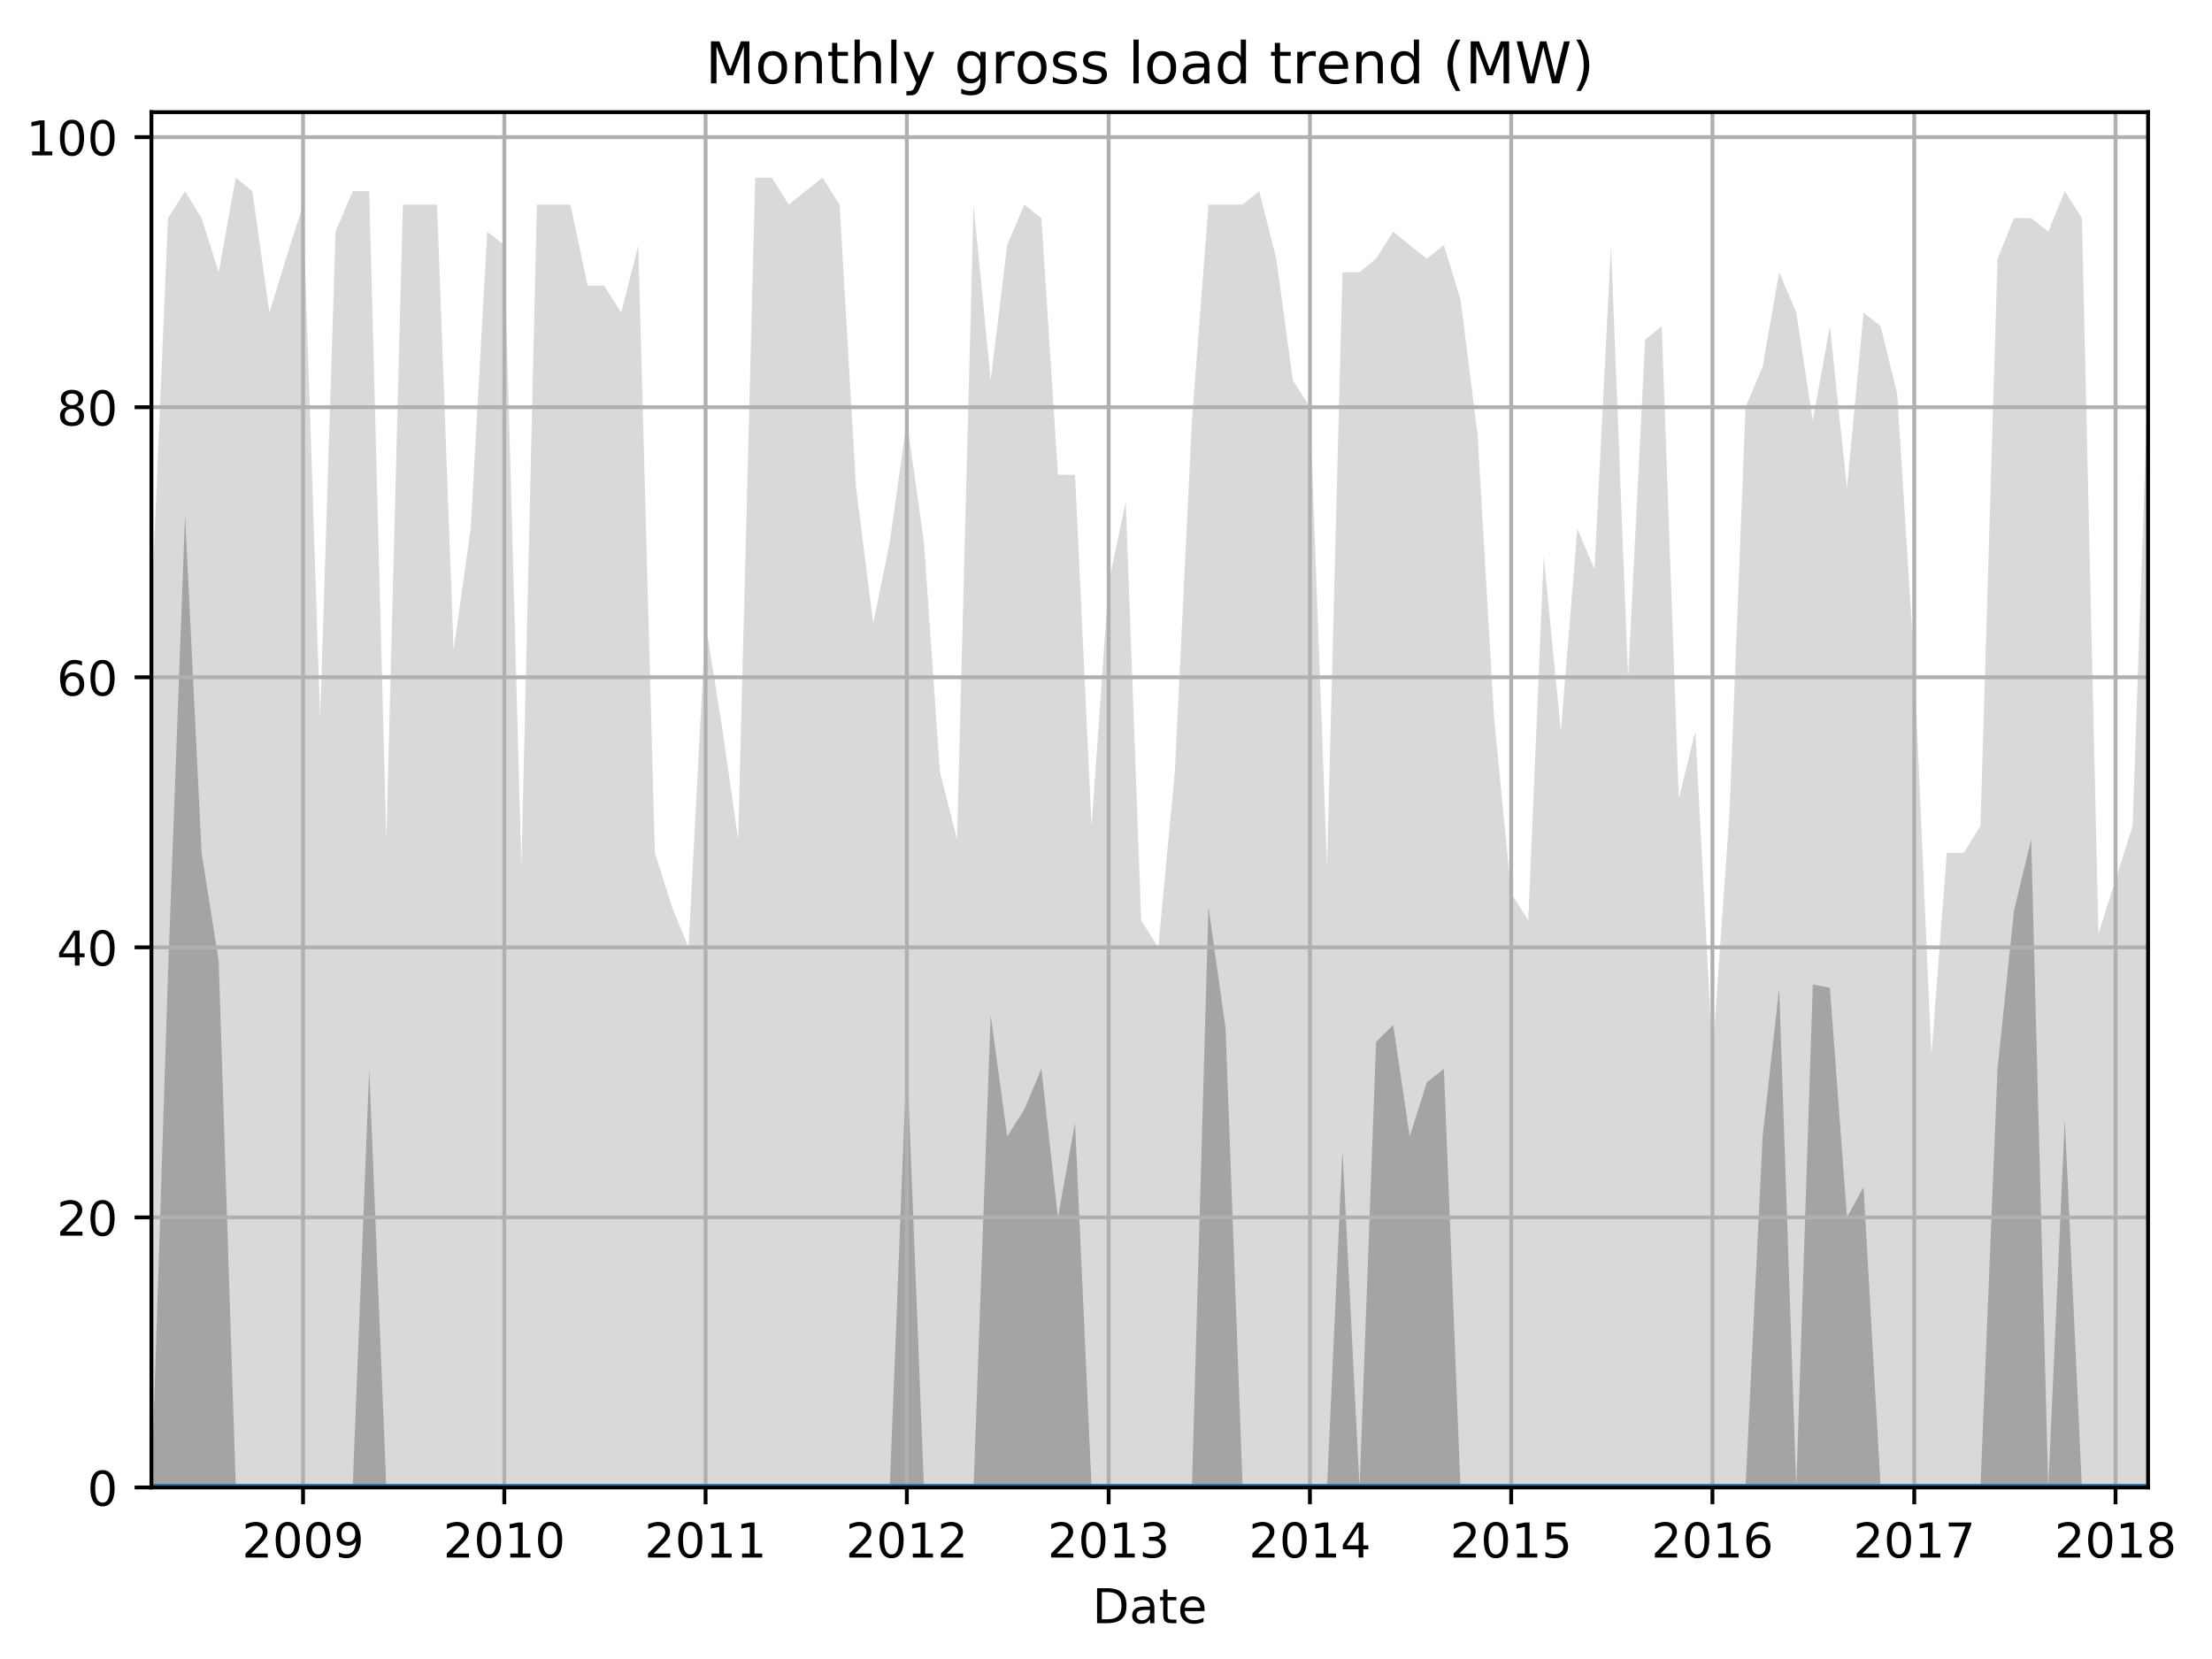 <?xml version="1.0" encoding="utf-8" standalone="no"?>
<!DOCTYPE svg PUBLIC "-//W3C//DTD SVG 1.1//EN"
  "http://www.w3.org/Graphics/SVG/1.1/DTD/svg11.dtd">
<!-- Created with matplotlib (http://matplotlib.org/) -->
<svg height="345.6pt" version="1.1" viewBox="0 0 460.8 345.6" width="460.8pt" xmlns="http://www.w3.org/2000/svg" xmlns:xlink="http://www.w3.org/1999/xlink">
 <defs>
  <style type="text/css">
*{stroke-linecap:butt;stroke-linejoin:round;}
  </style>
 </defs>
 <g id="figure_1">
  <g id="patch_1">
   <path d="M 0 345.6 
L 460.8 345.6 
L 460.8 0 
L 0 0 
z
" style="fill:none;"/>
  </g>
  <g id="axes_1">
   <g id="patch_2">
    <path d="M 31.543 309.863 
L 447.48 309.863 
L 447.48 23.365 
L 31.543 23.365 
z
" style="fill:none;"/>
   </g>
   <g id="PolyCollection_1">
    <path clip-path="url(#pe0ffb89801)" d="M 31.543 127.022 
L 31.543 309.863 
L 34.989 309.863 
L 38.55 309.863 
L 41.996 309.863 
L 45.557 309.863 
L 49.118 309.863 
L 52.564 309.863 
L 56.125 309.863 
L 59.571 309.863 
L 63.132 309.863 
L 66.693 309.863 
L 69.909 309.863 
L 73.47 309.863 
L 76.916 309.863 
L 80.477 309.863 
L 83.923 309.863 
L 87.484 309.863 
L 91.045 309.863 
L 94.491 309.863 
L 98.052 309.863 
L 101.498 309.863 
L 105.059 309.863 
L 108.619 309.863 
L 111.836 309.863 
L 115.397 309.863 
L 118.843 309.863 
L 122.404 309.863 
L 125.85 309.863 
L 129.411 309.863 
L 132.971 309.863 
L 136.417 309.863 
L 139.978 309.863 
L 143.424 309.863 
L 146.985 309.863 
L 150.546 309.863 
L 153.763 309.863 
L 157.323 309.863 
L 160.769 309.863 
L 164.33 309.863 
L 167.776 309.863 
L 171.337 309.863 
L 174.898 309.863 
L 178.344 309.863 
L 181.905 309.863 
L 185.351 309.863 
L 188.912 309.863 
L 192.473 309.863 
L 195.804 309.863 
L 199.365 309.863 
L 202.811 309.863 
L 206.372 309.863 
L 209.818 309.863 
L 213.379 309.863 
L 216.94 309.863 
L 220.386 309.863 
L 223.947 309.863 
L 227.393 309.863 
L 230.954 309.863 
L 234.515 309.863 
L 237.731 309.863 
L 241.292 309.863 
L 244.738 309.863 
L 248.299 309.863 
L 251.745 309.863 
L 255.306 309.863 
L 258.867 309.863 
L 262.313 309.863 
L 265.874 309.863 
L 269.32 309.863 
L 272.881 309.863 
L 276.442 309.863 
L 279.658 309.863 
L 283.219 309.863 
L 286.665 309.863 
L 290.226 309.863 
L 293.672 309.863 
L 297.233 309.863 
L 300.794 309.863 
L 304.24 309.863 
L 307.801 309.863 
L 311.247 309.863 
L 314.807 309.863 
L 318.368 309.863 
L 321.585 309.863 
L 325.146 309.863 
L 328.592 309.863 
L 332.153 309.863 
L 335.599 309.863 
L 339.159 309.863 
L 342.72 309.863 
L 346.166 309.863 
L 349.727 309.863 
L 353.173 309.863 
L 356.734 309.863 
L 360.295 309.863 
L 363.626 309.863 
L 367.187 309.863 
L 370.633 309.863 
L 374.194 309.863 
L 377.64 309.863 
L 381.201 309.863 
L 384.762 309.863 
L 388.208 309.863 
L 391.769 309.863 
L 395.215 309.863 
L 398.776 309.863 
L 402.337 309.863 
L 405.553 309.863 
L 409.114 309.863 
L 412.56 309.863 
L 416.121 309.863 
L 419.567 309.863 
L 423.128 309.863 
L 426.689 309.863 
L 430.135 309.863 
L 433.696 309.863 
L 437.142 309.863 
L 440.703 309.863 
L 444.264 309.863 
L 447.48 309.863 
L 447.48 79.202 
L 447.48 79.202 
L 444.264 172.029 
L 440.703 183.281 
L 437.142 194.533 
L 433.696 45.447 
L 430.135 39.821 
L 426.689 48.26 
L 423.128 45.447 
L 419.567 45.447 
L 416.121 53.886 
L 412.56 172.029 
L 409.114 177.655 
L 405.553 177.655 
L 402.337 219.849 
L 398.776 138.274 
L 395.215 82.015 
L 391.769 67.95 
L 388.208 65.137 
L 384.762 101.706 
L 381.201 67.95 
L 377.64 87.641 
L 374.194 65.137 
L 370.633 56.698 
L 367.187 76.389 
L 363.626 84.828 
L 360.295 169.216 
L 356.734 219.849 
L 353.173 152.339 
L 349.727 166.403 
L 346.166 67.95 
L 342.72 70.763 
L 339.159 141.087 
L 335.599 51.073 
L 332.153 118.583 
L 328.592 110.144 
L 325.146 152.339 
L 321.585 115.77 
L 318.368 191.72 
L 314.807 186.094 
L 311.247 149.526 
L 307.801 90.454 
L 304.24 62.324 
L 300.794 51.073 
L 297.233 53.886 
L 293.672 51.073 
L 290.226 48.26 
L 286.665 53.886 
L 283.219 56.698 
L 279.658 56.698 
L 276.442 180.468 
L 272.881 84.828 
L 269.32 79.202 
L 265.874 53.886 
L 262.313 39.821 
L 258.867 42.634 
L 255.306 42.634 
L 251.745 42.634 
L 248.299 87.641 
L 244.738 160.777 
L 241.292 197.346 
L 237.731 191.72 
L 234.515 104.519 
L 230.954 121.396 
L 227.393 172.029 
L 223.947 98.893 
L 220.386 98.893 
L 216.94 45.447 
L 213.379 42.634 
L 209.818 51.073 
L 206.372 79.202 
L 202.811 42.634 
L 199.365 174.842 
L 195.804 160.777 
L 192.473 112.957 
L 188.912 87.641 
L 185.351 112.957 
L 181.905 129.835 
L 178.344 101.706 
L 174.898 42.634 
L 171.337 37.008 
L 167.776 39.821 
L 164.33 42.634 
L 160.769 37.008 
L 157.323 37.008 
L 153.763 174.842 
L 150.546 152.339 
L 146.985 129.835 
L 143.424 197.346 
L 139.978 188.907 
L 136.417 177.655 
L 132.971 51.073 
L 129.411 65.137 
L 125.85 59.511 
L 122.404 59.511 
L 118.843 42.634 
L 115.397 42.634 
L 111.836 42.634 
L 108.619 180.468 
L 105.059 51.073 
L 101.498 48.26 
L 98.052 110.144 
L 94.491 135.461 
L 91.045 42.634 
L 87.484 42.634 
L 83.923 42.634 
L 80.477 174.842 
L 76.916 39.821 
L 73.47 39.821 
L 69.909 48.26 
L 66.693 149.526 
L 63.132 42.634 
L 59.571 53.886 
L 56.125 65.137 
L 52.564 39.821 
L 49.118 37.008 
L 45.557 56.698 
L 41.996 45.447 
L 38.55 39.821 
L 34.989 45.447 
L 31.543 127.022 
z
" style="fill:#808080;fill-opacity:0.3;"/>
   </g>
   <g id="PolyCollection_2">
    <path clip-path="url(#pe0ffb89801)" d="M 31.543 309.863 
L 31.543 309.863 
L 34.989 309.863 
L 38.55 309.863 
L 41.996 309.863 
L 45.557 309.863 
L 49.118 309.863 
L 52.564 309.863 
L 56.125 309.863 
L 59.571 309.863 
L 63.132 309.863 
L 66.693 309.863 
L 69.909 309.863 
L 73.47 309.863 
L 76.916 309.863 
L 80.477 309.863 
L 83.923 309.863 
L 87.484 309.863 
L 91.045 309.863 
L 94.491 309.863 
L 98.052 309.863 
L 101.498 309.863 
L 105.059 309.863 
L 108.619 309.863 
L 111.836 309.863 
L 115.397 309.863 
L 118.843 309.863 
L 122.404 309.863 
L 125.85 309.863 
L 129.411 309.863 
L 132.971 309.863 
L 136.417 309.863 
L 139.978 309.863 
L 143.424 309.863 
L 146.985 309.863 
L 150.546 309.863 
L 153.763 309.863 
L 157.323 309.863 
L 160.769 309.863 
L 164.33 309.863 
L 167.776 309.863 
L 171.337 309.863 
L 174.898 309.863 
L 178.344 309.863 
L 181.905 309.863 
L 185.351 309.863 
L 188.912 309.863 
L 192.473 309.863 
L 195.804 309.863 
L 199.365 309.863 
L 202.811 309.863 
L 206.372 309.863 
L 209.818 309.863 
L 213.379 309.863 
L 216.94 309.863 
L 220.386 309.863 
L 223.947 309.863 
L 227.393 309.863 
L 230.954 309.863 
L 234.515 309.863 
L 237.731 309.863 
L 241.292 309.863 
L 244.738 309.863 
L 248.299 309.863 
L 251.745 309.863 
L 255.306 309.863 
L 258.867 309.863 
L 262.313 309.863 
L 265.874 309.863 
L 269.32 309.863 
L 272.881 309.863 
L 276.442 309.863 
L 279.658 309.863 
L 283.219 309.863 
L 286.665 309.863 
L 290.226 309.863 
L 293.672 309.863 
L 297.233 309.863 
L 300.794 309.863 
L 304.24 309.863 
L 307.801 309.863 
L 311.247 309.863 
L 314.807 309.863 
L 318.368 309.863 
L 321.585 309.863 
L 325.146 309.863 
L 328.592 309.863 
L 332.153 309.863 
L 335.599 309.863 
L 339.159 309.863 
L 342.72 309.863 
L 346.166 309.863 
L 349.727 309.863 
L 353.173 309.863 
L 356.734 309.863 
L 360.295 309.863 
L 363.626 309.863 
L 367.187 309.863 
L 370.633 309.863 
L 374.194 309.863 
L 377.64 309.863 
L 381.201 309.863 
L 384.762 309.863 
L 388.208 309.863 
L 391.769 309.863 
L 395.215 309.863 
L 398.776 309.863 
L 402.337 309.863 
L 405.553 309.863 
L 409.114 309.863 
L 412.56 309.863 
L 416.121 309.863 
L 419.567 309.863 
L 423.128 309.863 
L 426.689 309.863 
L 430.135 309.863 
L 433.696 309.863 
L 437.142 309.863 
L 440.703 309.863 
L 444.264 309.863 
L 447.48 309.863 
L 447.48 309.863 
L 447.48 309.863 
L 444.264 309.863 
L 440.703 309.863 
L 437.142 309.863 
L 433.696 309.863 
L 430.135 233.211 
L 426.689 309.863 
L 423.128 174.842 
L 419.567 189.61 
L 416.121 222.662 
L 412.56 309.863 
L 409.114 309.863 
L 405.553 309.863 
L 402.337 309.863 
L 398.776 309.863 
L 395.215 309.863 
L 391.769 309.863 
L 388.208 247.275 
L 384.762 253.605 
L 381.201 205.785 
L 377.64 205.081 
L 374.194 309.863 
L 370.633 205.785 
L 367.187 236.727 
L 363.626 309.863 
L 360.295 309.863 
L 356.734 309.863 
L 353.173 309.863 
L 349.727 309.863 
L 346.166 309.863 
L 342.72 309.863 
L 339.159 309.863 
L 335.599 309.863 
L 332.153 309.863 
L 328.592 309.863 
L 325.146 309.863 
L 321.585 309.863 
L 318.368 309.863 
L 314.807 309.863 
L 311.247 309.863 
L 307.801 309.863 
L 304.24 309.863 
L 300.794 222.662 
L 297.233 225.475 
L 293.672 236.727 
L 290.226 213.52 
L 286.665 217.036 
L 283.219 309.863 
L 279.658 239.54 
L 276.442 309.863 
L 272.881 309.863 
L 269.32 309.863 
L 265.874 309.863 
L 262.313 309.863 
L 258.867 309.863 
L 255.306 214.223 
L 251.745 188.907 
L 248.299 309.863 
L 244.738 309.863 
L 241.292 309.863 
L 237.731 309.863 
L 234.515 309.863 
L 230.954 309.863 
L 227.393 309.863 
L 223.947 233.914 
L 220.386 253.605 
L 216.94 222.662 
L 213.379 231.101 
L 209.818 236.727 
L 206.372 211.41 
L 202.811 309.863 
L 199.365 309.863 
L 195.804 309.863 
L 192.473 309.863 
L 188.912 219.849 
L 185.351 309.863 
L 181.905 309.863 
L 178.344 309.863 
L 174.898 309.863 
L 171.337 309.863 
L 167.776 309.863 
L 164.33 309.863 
L 160.769 309.863 
L 157.323 309.863 
L 153.763 309.863 
L 150.546 309.863 
L 146.985 309.863 
L 143.424 309.863 
L 139.978 309.863 
L 136.417 309.863 
L 132.971 309.863 
L 129.411 309.863 
L 125.85 309.863 
L 122.404 309.863 
L 118.843 309.863 
L 115.397 309.863 
L 111.836 309.863 
L 108.619 309.863 
L 105.059 309.863 
L 101.498 309.863 
L 98.052 309.863 
L 94.491 309.863 
L 91.045 309.863 
L 87.484 309.863 
L 83.923 309.863 
L 80.477 309.863 
L 76.916 222.662 
L 73.47 309.863 
L 69.909 309.863 
L 66.693 309.863 
L 63.132 309.863 
L 59.571 309.863 
L 56.125 309.863 
L 52.564 309.863 
L 49.118 309.863 
L 45.557 200.159 
L 41.996 177.655 
L 38.55 107.331 
L 34.989 202.972 
L 31.543 309.863 
z
" style="fill:#808080;fill-opacity:0.6;"/>
   </g>
   <g id="matplotlib.axis_1">
    <g id="xtick_1">
     <g id="line2d_1">
      <path clip-path="url(#pe0ffb89801)" d="M 63.132 309.863 
L 63.132 23.365 
" style="fill:none;stroke:#b0b0b0;stroke-linecap:square;stroke-width:0.8;"/>
     </g>
     <g id="line2d_2">
      <defs>
       <path d="M 0 0 
L 0 3.5 
" id="ma201299ca7" style="stroke:#000000;stroke-width:0.8;"/>
      </defs>
      <g>
       <use style="stroke:#000000;stroke-width:0.8;" x="63.132" xlink:href="#ma201299ca7" y="309.863"/>
      </g>
     </g>
     <g id="text_1">
      <!-- 2009 -->
      <defs>
       <path d="M 19.188 8.297 
L 53.609 8.297 
L 53.609 0 
L 7.328 0 
L 7.328 8.297 
Q 12.938 14.109 22.625 23.891 
Q 32.328 33.688 34.812 36.531 
Q 39.547 41.844 41.422 45.531 
Q 43.312 49.219 43.312 52.781 
Q 43.312 58.594 39.234 62.25 
Q 35.156 65.922 28.609 65.922 
Q 23.969 65.922 18.812 64.312 
Q 13.672 62.703 7.812 59.422 
L 7.812 69.391 
Q 13.766 71.781 18.938 73 
Q 24.125 74.219 28.422 74.219 
Q 39.75 74.219 46.484 68.547 
Q 53.219 62.891 53.219 53.422 
Q 53.219 48.922 51.531 44.891 
Q 49.859 40.875 45.406 35.406 
Q 44.188 33.984 37.641 27.219 
Q 31.109 20.453 19.188 8.297 
z
" id="DejaVuSans-32"/>
       <path d="M 31.781 66.406 
Q 24.172 66.406 20.328 58.906 
Q 16.5 51.422 16.5 36.375 
Q 16.5 21.391 20.328 13.891 
Q 24.172 6.391 31.781 6.391 
Q 39.453 6.391 43.281 13.891 
Q 47.125 21.391 47.125 36.375 
Q 47.125 51.422 43.281 58.906 
Q 39.453 66.406 31.781 66.406 
z
M 31.781 74.219 
Q 44.047 74.219 50.516 64.516 
Q 56.984 54.828 56.984 36.375 
Q 56.984 17.969 50.516 8.266 
Q 44.047 -1.422 31.781 -1.422 
Q 19.531 -1.422 13.062 8.266 
Q 6.594 17.969 6.594 36.375 
Q 6.594 54.828 13.062 64.516 
Q 19.531 74.219 31.781 74.219 
z
" id="DejaVuSans-30"/>
       <path d="M 10.984 1.516 
L 10.984 10.5 
Q 14.703 8.734 18.5 7.812 
Q 22.312 6.891 25.984 6.891 
Q 35.75 6.891 40.891 13.453 
Q 46.047 20.016 46.781 33.406 
Q 43.953 29.203 39.594 26.953 
Q 35.25 24.703 29.984 24.703 
Q 19.047 24.703 12.672 31.312 
Q 6.297 37.938 6.297 49.422 
Q 6.297 60.641 12.938 67.422 
Q 19.578 74.219 30.609 74.219 
Q 43.266 74.219 49.922 64.516 
Q 56.594 54.828 56.594 36.375 
Q 56.594 19.141 48.406 8.859 
Q 40.234 -1.422 26.422 -1.422 
Q 22.703 -1.422 18.891 -0.688 
Q 15.094 0.047 10.984 1.516 
z
M 30.609 32.422 
Q 37.25 32.422 41.125 36.953 
Q 45.016 41.5 45.016 49.422 
Q 45.016 57.281 41.125 61.844 
Q 37.25 66.406 30.609 66.406 
Q 23.969 66.406 20.094 61.844 
Q 16.219 57.281 16.219 49.422 
Q 16.219 41.5 20.094 36.953 
Q 23.969 32.422 30.609 32.422 
z
" id="DejaVuSans-39"/>
      </defs>
      <g transform="translate(50.407 324.462)scale(0.1 -0.1)">
       <use xlink:href="#DejaVuSans-32"/>
       <use x="63.623" xlink:href="#DejaVuSans-30"/>
       <use x="127.246" xlink:href="#DejaVuSans-30"/>
       <use x="190.869" xlink:href="#DejaVuSans-39"/>
      </g>
     </g>
    </g>
    <g id="xtick_2">
     <g id="line2d_3">
      <path clip-path="url(#pe0ffb89801)" d="M 105.059 309.863 
L 105.059 23.365 
" style="fill:none;stroke:#b0b0b0;stroke-linecap:square;stroke-width:0.8;"/>
     </g>
     <g id="line2d_4">
      <g>
       <use style="stroke:#000000;stroke-width:0.8;" x="105.059" xlink:href="#ma201299ca7" y="309.863"/>
      </g>
     </g>
     <g id="text_2">
      <!-- 2010 -->
      <defs>
       <path d="M 12.406 8.297 
L 28.516 8.297 
L 28.516 63.922 
L 10.984 60.406 
L 10.984 69.391 
L 28.422 72.906 
L 38.281 72.906 
L 38.281 8.297 
L 54.391 8.297 
L 54.391 0 
L 12.406 0 
z
" id="DejaVuSans-31"/>
      </defs>
      <g transform="translate(92.334 324.462)scale(0.1 -0.1)">
       <use xlink:href="#DejaVuSans-32"/>
       <use x="63.623" xlink:href="#DejaVuSans-30"/>
       <use x="127.246" xlink:href="#DejaVuSans-31"/>
       <use x="190.869" xlink:href="#DejaVuSans-30"/>
      </g>
     </g>
    </g>
    <g id="xtick_3">
     <g id="line2d_5">
      <path clip-path="url(#pe0ffb89801)" d="M 146.985 309.863 
L 146.985 23.365 
" style="fill:none;stroke:#b0b0b0;stroke-linecap:square;stroke-width:0.8;"/>
     </g>
     <g id="line2d_6">
      <g>
       <use style="stroke:#000000;stroke-width:0.8;" x="146.985" xlink:href="#ma201299ca7" y="309.863"/>
      </g>
     </g>
     <g id="text_3">
      <!-- 2011 -->
      <g transform="translate(134.26 324.462)scale(0.1 -0.1)">
       <use xlink:href="#DejaVuSans-32"/>
       <use x="63.623" xlink:href="#DejaVuSans-30"/>
       <use x="127.246" xlink:href="#DejaVuSans-31"/>
       <use x="190.869" xlink:href="#DejaVuSans-31"/>
      </g>
     </g>
    </g>
    <g id="xtick_4">
     <g id="line2d_7">
      <path clip-path="url(#pe0ffb89801)" d="M 188.912 309.863 
L 188.912 23.365 
" style="fill:none;stroke:#b0b0b0;stroke-linecap:square;stroke-width:0.8;"/>
     </g>
     <g id="line2d_8">
      <g>
       <use style="stroke:#000000;stroke-width:0.8;" x="188.912" xlink:href="#ma201299ca7" y="309.863"/>
      </g>
     </g>
     <g id="text_4">
      <!-- 2012 -->
      <g transform="translate(176.187 324.462)scale(0.1 -0.1)">
       <use xlink:href="#DejaVuSans-32"/>
       <use x="63.623" xlink:href="#DejaVuSans-30"/>
       <use x="127.246" xlink:href="#DejaVuSans-31"/>
       <use x="190.869" xlink:href="#DejaVuSans-32"/>
      </g>
     </g>
    </g>
    <g id="xtick_5">
     <g id="line2d_9">
      <path clip-path="url(#pe0ffb89801)" d="M 230.954 309.863 
L 230.954 23.365 
" style="fill:none;stroke:#b0b0b0;stroke-linecap:square;stroke-width:0.8;"/>
     </g>
     <g id="line2d_10">
      <g>
       <use style="stroke:#000000;stroke-width:0.8;" x="230.954" xlink:href="#ma201299ca7" y="309.863"/>
      </g>
     </g>
     <g id="text_5">
      <!-- 2013 -->
      <defs>
       <path d="M 40.578 39.312 
Q 47.656 37.797 51.625 33 
Q 55.609 28.219 55.609 21.188 
Q 55.609 10.406 48.188 4.484 
Q 40.766 -1.422 27.094 -1.422 
Q 22.516 -1.422 17.656 -0.516 
Q 12.797 0.391 7.625 2.203 
L 7.625 11.719 
Q 11.719 9.328 16.594 8.109 
Q 21.484 6.891 26.812 6.891 
Q 36.078 6.891 40.938 10.547 
Q 45.797 14.203 45.797 21.188 
Q 45.797 27.641 41.281 31.266 
Q 36.766 34.906 28.719 34.906 
L 20.219 34.906 
L 20.219 43.016 
L 29.109 43.016 
Q 36.375 43.016 40.234 45.922 
Q 44.094 48.828 44.094 54.297 
Q 44.094 59.906 40.109 62.906 
Q 36.141 65.922 28.719 65.922 
Q 24.656 65.922 20.016 65.031 
Q 15.375 64.156 9.812 62.312 
L 9.812 71.094 
Q 15.438 72.656 20.344 73.438 
Q 25.25 74.219 29.594 74.219 
Q 40.828 74.219 47.359 69.109 
Q 53.906 64.016 53.906 55.328 
Q 53.906 49.266 50.438 45.094 
Q 46.969 40.922 40.578 39.312 
z
" id="DejaVuSans-33"/>
      </defs>
      <g transform="translate(218.229 324.462)scale(0.1 -0.1)">
       <use xlink:href="#DejaVuSans-32"/>
       <use x="63.623" xlink:href="#DejaVuSans-30"/>
       <use x="127.246" xlink:href="#DejaVuSans-31"/>
       <use x="190.869" xlink:href="#DejaVuSans-33"/>
      </g>
     </g>
    </g>
    <g id="xtick_6">
     <g id="line2d_11">
      <path clip-path="url(#pe0ffb89801)" d="M 272.881 309.863 
L 272.881 23.365 
" style="fill:none;stroke:#b0b0b0;stroke-linecap:square;stroke-width:0.8;"/>
     </g>
     <g id="line2d_12">
      <g>
       <use style="stroke:#000000;stroke-width:0.8;" x="272.881" xlink:href="#ma201299ca7" y="309.863"/>
      </g>
     </g>
     <g id="text_6">
      <!-- 2014 -->
      <defs>
       <path d="M 37.797 64.312 
L 12.891 25.391 
L 37.797 25.391 
z
M 35.203 72.906 
L 47.609 72.906 
L 47.609 25.391 
L 58.016 25.391 
L 58.016 17.188 
L 47.609 17.188 
L 47.609 0 
L 37.797 0 
L 37.797 17.188 
L 4.891 17.188 
L 4.891 26.703 
z
" id="DejaVuSans-34"/>
      </defs>
      <g transform="translate(260.156 324.462)scale(0.1 -0.1)">
       <use xlink:href="#DejaVuSans-32"/>
       <use x="63.623" xlink:href="#DejaVuSans-30"/>
       <use x="127.246" xlink:href="#DejaVuSans-31"/>
       <use x="190.869" xlink:href="#DejaVuSans-34"/>
      </g>
     </g>
    </g>
    <g id="xtick_7">
     <g id="line2d_13">
      <path clip-path="url(#pe0ffb89801)" d="M 314.807 309.863 
L 314.807 23.365 
" style="fill:none;stroke:#b0b0b0;stroke-linecap:square;stroke-width:0.8;"/>
     </g>
     <g id="line2d_14">
      <g>
       <use style="stroke:#000000;stroke-width:0.8;" x="314.807" xlink:href="#ma201299ca7" y="309.863"/>
      </g>
     </g>
     <g id="text_7">
      <!-- 2015 -->
      <defs>
       <path d="M 10.797 72.906 
L 49.516 72.906 
L 49.516 64.594 
L 19.828 64.594 
L 19.828 46.734 
Q 21.969 47.469 24.109 47.828 
Q 26.266 48.188 28.422 48.188 
Q 40.625 48.188 47.75 41.5 
Q 54.891 34.812 54.891 23.391 
Q 54.891 11.625 47.562 5.094 
Q 40.234 -1.422 26.906 -1.422 
Q 22.312 -1.422 17.547 -0.641 
Q 12.797 0.141 7.719 1.703 
L 7.719 11.625 
Q 12.109 9.234 16.797 8.062 
Q 21.484 6.891 26.703 6.891 
Q 35.156 6.891 40.078 11.328 
Q 45.016 15.766 45.016 23.391 
Q 45.016 31 40.078 35.438 
Q 35.156 39.891 26.703 39.891 
Q 22.75 39.891 18.812 39.016 
Q 14.891 38.141 10.797 36.281 
z
" id="DejaVuSans-35"/>
      </defs>
      <g transform="translate(302.082 324.462)scale(0.1 -0.1)">
       <use xlink:href="#DejaVuSans-32"/>
       <use x="63.623" xlink:href="#DejaVuSans-30"/>
       <use x="127.246" xlink:href="#DejaVuSans-31"/>
       <use x="190.869" xlink:href="#DejaVuSans-35"/>
      </g>
     </g>
    </g>
    <g id="xtick_8">
     <g id="line2d_15">
      <path clip-path="url(#pe0ffb89801)" d="M 356.734 309.863 
L 356.734 23.365 
" style="fill:none;stroke:#b0b0b0;stroke-linecap:square;stroke-width:0.8;"/>
     </g>
     <g id="line2d_16">
      <g>
       <use style="stroke:#000000;stroke-width:0.8;" x="356.734" xlink:href="#ma201299ca7" y="309.863"/>
      </g>
     </g>
     <g id="text_8">
      <!-- 2016 -->
      <defs>
       <path d="M 33.016 40.375 
Q 26.375 40.375 22.484 35.828 
Q 18.609 31.297 18.609 23.391 
Q 18.609 15.531 22.484 10.953 
Q 26.375 6.391 33.016 6.391 
Q 39.656 6.391 43.531 10.953 
Q 47.406 15.531 47.406 23.391 
Q 47.406 31.297 43.531 35.828 
Q 39.656 40.375 33.016 40.375 
z
M 52.594 71.297 
L 52.594 62.312 
Q 48.875 64.062 45.094 64.984 
Q 41.312 65.922 37.594 65.922 
Q 27.828 65.922 22.672 59.328 
Q 17.531 52.734 16.797 39.406 
Q 19.672 43.656 24.016 45.922 
Q 28.375 48.188 33.594 48.188 
Q 44.578 48.188 50.953 41.516 
Q 57.328 34.859 57.328 23.391 
Q 57.328 12.156 50.688 5.359 
Q 44.047 -1.422 33.016 -1.422 
Q 20.359 -1.422 13.672 8.266 
Q 6.984 17.969 6.984 36.375 
Q 6.984 53.656 15.188 63.938 
Q 23.391 74.219 37.203 74.219 
Q 40.922 74.219 44.703 73.484 
Q 48.484 72.75 52.594 71.297 
z
" id="DejaVuSans-36"/>
      </defs>
      <g transform="translate(344.009 324.462)scale(0.1 -0.1)">
       <use xlink:href="#DejaVuSans-32"/>
       <use x="63.623" xlink:href="#DejaVuSans-30"/>
       <use x="127.246" xlink:href="#DejaVuSans-31"/>
       <use x="190.869" xlink:href="#DejaVuSans-36"/>
      </g>
     </g>
    </g>
    <g id="xtick_9">
     <g id="line2d_17">
      <path clip-path="url(#pe0ffb89801)" d="M 398.776 309.863 
L 398.776 23.365 
" style="fill:none;stroke:#b0b0b0;stroke-linecap:square;stroke-width:0.8;"/>
     </g>
     <g id="line2d_18">
      <g>
       <use style="stroke:#000000;stroke-width:0.8;" x="398.776" xlink:href="#ma201299ca7" y="309.863"/>
      </g>
     </g>
     <g id="text_9">
      <!-- 2017 -->
      <defs>
       <path d="M 8.203 72.906 
L 55.078 72.906 
L 55.078 68.703 
L 28.609 0 
L 18.312 0 
L 43.219 64.594 
L 8.203 64.594 
z
" id="DejaVuSans-37"/>
      </defs>
      <g transform="translate(386.051 324.462)scale(0.1 -0.1)">
       <use xlink:href="#DejaVuSans-32"/>
       <use x="63.623" xlink:href="#DejaVuSans-30"/>
       <use x="127.246" xlink:href="#DejaVuSans-31"/>
       <use x="190.869" xlink:href="#DejaVuSans-37"/>
      </g>
     </g>
    </g>
    <g id="xtick_10">
     <g id="line2d_19">
      <path clip-path="url(#pe0ffb89801)" d="M 440.703 309.863 
L 440.703 23.365 
" style="fill:none;stroke:#b0b0b0;stroke-linecap:square;stroke-width:0.8;"/>
     </g>
     <g id="line2d_20">
      <g>
       <use style="stroke:#000000;stroke-width:0.8;" x="440.703" xlink:href="#ma201299ca7" y="309.863"/>
      </g>
     </g>
     <g id="text_10">
      <!-- 2018 -->
      <defs>
       <path d="M 31.781 34.625 
Q 24.75 34.625 20.719 30.859 
Q 16.703 27.094 16.703 20.516 
Q 16.703 13.922 20.719 10.156 
Q 24.75 6.391 31.781 6.391 
Q 38.812 6.391 42.859 10.172 
Q 46.922 13.969 46.922 20.516 
Q 46.922 27.094 42.891 30.859 
Q 38.875 34.625 31.781 34.625 
z
M 21.922 38.812 
Q 15.578 40.375 12.031 44.719 
Q 8.5 49.078 8.5 55.328 
Q 8.5 64.062 14.719 69.141 
Q 20.953 74.219 31.781 74.219 
Q 42.672 74.219 48.875 69.141 
Q 55.078 64.062 55.078 55.328 
Q 55.078 49.078 51.531 44.719 
Q 48 40.375 41.703 38.812 
Q 48.828 37.156 52.797 32.312 
Q 56.781 27.484 56.781 20.516 
Q 56.781 9.906 50.312 4.234 
Q 43.844 -1.422 31.781 -1.422 
Q 19.734 -1.422 13.25 4.234 
Q 6.781 9.906 6.781 20.516 
Q 6.781 27.484 10.781 32.312 
Q 14.797 37.156 21.922 38.812 
z
M 18.312 54.391 
Q 18.312 48.734 21.844 45.562 
Q 25.391 42.391 31.781 42.391 
Q 38.141 42.391 41.719 45.562 
Q 45.312 48.734 45.312 54.391 
Q 45.312 60.062 41.719 63.234 
Q 38.141 66.406 31.781 66.406 
Q 25.391 66.406 21.844 63.234 
Q 18.312 60.062 18.312 54.391 
z
" id="DejaVuSans-38"/>
      </defs>
      <g transform="translate(427.978 324.462)scale(0.1 -0.1)">
       <use xlink:href="#DejaVuSans-32"/>
       <use x="63.623" xlink:href="#DejaVuSans-30"/>
       <use x="127.246" xlink:href="#DejaVuSans-31"/>
       <use x="190.869" xlink:href="#DejaVuSans-38"/>
      </g>
     </g>
    </g>
    <g id="text_11">
     <!-- Date -->
     <defs>
      <path d="M 19.672 64.797 
L 19.672 8.109 
L 31.594 8.109 
Q 46.688 8.109 53.688 14.938 
Q 60.688 21.781 60.688 36.531 
Q 60.688 51.172 53.688 57.984 
Q 46.688 64.797 31.594 64.797 
z
M 9.812 72.906 
L 30.078 72.906 
Q 51.266 72.906 61.172 64.094 
Q 71.094 55.281 71.094 36.531 
Q 71.094 17.672 61.125 8.828 
Q 51.172 0 30.078 0 
L 9.812 0 
z
" id="DejaVuSans-44"/>
      <path d="M 34.281 27.484 
Q 23.391 27.484 19.188 25 
Q 14.984 22.516 14.984 16.5 
Q 14.984 11.719 18.141 8.906 
Q 21.297 6.109 26.703 6.109 
Q 34.188 6.109 38.703 11.406 
Q 43.219 16.703 43.219 25.484 
L 43.219 27.484 
z
M 52.203 31.203 
L 52.203 0 
L 43.219 0 
L 43.219 8.297 
Q 40.141 3.328 35.547 0.953 
Q 30.953 -1.422 24.312 -1.422 
Q 15.922 -1.422 10.953 3.297 
Q 6 8.016 6 15.922 
Q 6 25.141 12.172 29.828 
Q 18.359 34.516 30.609 34.516 
L 43.219 34.516 
L 43.219 35.406 
Q 43.219 41.609 39.141 45 
Q 35.062 48.391 27.688 48.391 
Q 23 48.391 18.547 47.266 
Q 14.109 46.141 10.016 43.891 
L 10.016 52.203 
Q 14.938 54.109 19.578 55.047 
Q 24.219 56 28.609 56 
Q 40.484 56 46.344 49.844 
Q 52.203 43.703 52.203 31.203 
z
" id="DejaVuSans-61"/>
      <path d="M 18.312 70.219 
L 18.312 54.688 
L 36.812 54.688 
L 36.812 47.703 
L 18.312 47.703 
L 18.312 18.016 
Q 18.312 11.328 20.141 9.422 
Q 21.969 7.516 27.594 7.516 
L 36.812 7.516 
L 36.812 0 
L 27.594 0 
Q 17.188 0 13.234 3.875 
Q 9.281 7.766 9.281 18.016 
L 9.281 47.703 
L 2.688 47.703 
L 2.688 54.688 
L 9.281 54.688 
L 9.281 70.219 
z
" id="DejaVuSans-74"/>
      <path d="M 56.203 29.594 
L 56.203 25.203 
L 14.891 25.203 
Q 15.484 15.922 20.484 11.062 
Q 25.484 6.203 34.422 6.203 
Q 39.594 6.203 44.453 7.469 
Q 49.312 8.734 54.109 11.281 
L 54.109 2.781 
Q 49.266 0.734 44.188 -0.344 
Q 39.109 -1.422 33.891 -1.422 
Q 20.797 -1.422 13.156 6.188 
Q 5.516 13.812 5.516 26.812 
Q 5.516 40.234 12.766 48.109 
Q 20.016 56 32.328 56 
Q 43.359 56 49.781 48.891 
Q 56.203 41.797 56.203 29.594 
z
M 47.219 32.234 
Q 47.125 39.594 43.094 43.984 
Q 39.062 48.391 32.422 48.391 
Q 24.906 48.391 20.391 44.141 
Q 15.875 39.891 15.188 32.172 
z
" id="DejaVuSans-65"/>
     </defs>
     <g transform="translate(227.561 338.14)scale(0.1 -0.1)">
      <use xlink:href="#DejaVuSans-44"/>
      <use x="77.002" xlink:href="#DejaVuSans-61"/>
      <use x="138.281" xlink:href="#DejaVuSans-74"/>
      <use x="177.49" xlink:href="#DejaVuSans-65"/>
     </g>
    </g>
   </g>
   <g id="matplotlib.axis_2">
    <g id="ytick_1">
     <g id="line2d_21">
      <path clip-path="url(#pe0ffb89801)" d="M 31.543 309.863 
L 447.48 309.863 
" style="fill:none;stroke:#b0b0b0;stroke-linecap:square;stroke-width:0.8;"/>
     </g>
     <g id="line2d_22">
      <defs>
       <path d="M 0 0 
L -3.5 0 
" id="m9373aea1be" style="stroke:#000000;stroke-width:0.8;"/>
      </defs>
      <g>
       <use style="stroke:#000000;stroke-width:0.8;" x="31.543" xlink:href="#m9373aea1be" y="309.863"/>
      </g>
     </g>
     <g id="text_12">
      <!-- 0 -->
      <g transform="translate(18.18 313.663)scale(0.1 -0.1)">
       <use xlink:href="#DejaVuSans-30"/>
      </g>
     </g>
    </g>
    <g id="ytick_2">
     <g id="line2d_23">
      <path clip-path="url(#pe0ffb89801)" d="M 31.543 253.605 
L 447.48 253.605 
" style="fill:none;stroke:#b0b0b0;stroke-linecap:square;stroke-width:0.8;"/>
     </g>
     <g id="line2d_24">
      <g>
       <use style="stroke:#000000;stroke-width:0.8;" x="31.543" xlink:href="#m9373aea1be" y="253.605"/>
      </g>
     </g>
     <g id="text_13">
      <!-- 20 -->
      <g transform="translate(11.818 257.404)scale(0.1 -0.1)">
       <use xlink:href="#DejaVuSans-32"/>
       <use x="63.623" xlink:href="#DejaVuSans-30"/>
      </g>
     </g>
    </g>
    <g id="ytick_3">
     <g id="line2d_25">
      <path clip-path="url(#pe0ffb89801)" d="M 31.543 197.346 
L 447.48 197.346 
" style="fill:none;stroke:#b0b0b0;stroke-linecap:square;stroke-width:0.8;"/>
     </g>
     <g id="line2d_26">
      <g>
       <use style="stroke:#000000;stroke-width:0.8;" x="31.543" xlink:href="#m9373aea1be" y="197.346"/>
      </g>
     </g>
     <g id="text_14">
      <!-- 40 -->
      <g transform="translate(11.818 201.145)scale(0.1 -0.1)">
       <use xlink:href="#DejaVuSans-34"/>
       <use x="63.623" xlink:href="#DejaVuSans-30"/>
      </g>
     </g>
    </g>
    <g id="ytick_4">
     <g id="line2d_27">
      <path clip-path="url(#pe0ffb89801)" d="M 31.543 141.087 
L 447.48 141.087 
" style="fill:none;stroke:#b0b0b0;stroke-linecap:square;stroke-width:0.8;"/>
     </g>
     <g id="line2d_28">
      <g>
       <use style="stroke:#000000;stroke-width:0.8;" x="31.543" xlink:href="#m9373aea1be" y="141.087"/>
      </g>
     </g>
     <g id="text_15">
      <!-- 60 -->
      <g transform="translate(11.818 144.886)scale(0.1 -0.1)">
       <use xlink:href="#DejaVuSans-36"/>
       <use x="63.623" xlink:href="#DejaVuSans-30"/>
      </g>
     </g>
    </g>
    <g id="ytick_5">
     <g id="line2d_29">
      <path clip-path="url(#pe0ffb89801)" d="M 31.543 84.828 
L 447.48 84.828 
" style="fill:none;stroke:#b0b0b0;stroke-linecap:square;stroke-width:0.8;"/>
     </g>
     <g id="line2d_30">
      <g>
       <use style="stroke:#000000;stroke-width:0.8;" x="31.543" xlink:href="#m9373aea1be" y="84.828"/>
      </g>
     </g>
     <g id="text_16">
      <!-- 80 -->
      <g transform="translate(11.818 88.627)scale(0.1 -0.1)">
       <use xlink:href="#DejaVuSans-38"/>
       <use x="63.623" xlink:href="#DejaVuSans-30"/>
      </g>
     </g>
    </g>
    <g id="ytick_6">
     <g id="line2d_31">
      <path clip-path="url(#pe0ffb89801)" d="M 31.543 28.569 
L 447.48 28.569 
" style="fill:none;stroke:#b0b0b0;stroke-linecap:square;stroke-width:0.8;"/>
     </g>
     <g id="line2d_32">
      <g>
       <use style="stroke:#000000;stroke-width:0.8;" x="31.543" xlink:href="#m9373aea1be" y="28.569"/>
      </g>
     </g>
     <g id="text_17">
      <!-- 100 -->
      <g transform="translate(5.455 32.368)scale(0.1 -0.1)">
       <use xlink:href="#DejaVuSans-31"/>
       <use x="63.623" xlink:href="#DejaVuSans-30"/>
       <use x="127.246" xlink:href="#DejaVuSans-30"/>
      </g>
     </g>
    </g>
   </g>
   <g id="line2d_33">
    <path clip-path="url(#pe0ffb89801)" d="M 31.543 309.863 
L 34.989 309.863 
L 38.55 309.863 
L 41.996 309.863 
L 45.557 309.863 
L 49.118 309.863 
L 52.564 309.863 
L 56.125 309.863 
L 59.571 309.863 
L 63.132 309.863 
L 66.693 309.863 
L 69.909 309.863 
L 73.47 309.863 
L 76.916 309.863 
L 80.477 309.863 
L 83.923 309.863 
L 87.484 309.863 
L 91.045 309.863 
L 94.491 309.863 
L 98.052 309.863 
L 101.498 309.863 
L 105.059 309.863 
L 108.619 309.863 
L 111.836 309.863 
L 115.397 309.863 
L 118.843 309.863 
L 122.404 309.863 
L 125.85 309.863 
L 129.411 309.863 
L 132.971 309.863 
L 136.417 309.863 
L 139.978 309.863 
L 143.424 309.863 
L 146.985 309.863 
L 150.546 309.863 
L 153.763 309.863 
L 157.323 309.863 
L 160.769 309.863 
L 164.33 309.863 
L 167.776 309.863 
L 171.337 309.863 
L 174.898 309.863 
L 178.344 309.863 
L 181.905 309.863 
L 185.351 309.863 
L 188.912 309.863 
L 192.473 309.863 
L 195.804 309.863 
L 199.365 309.863 
L 202.811 309.863 
L 206.372 309.863 
L 209.818 309.863 
L 213.379 309.863 
L 216.94 309.863 
L 220.386 309.863 
L 223.947 309.863 
L 227.393 309.863 
L 230.954 309.863 
L 234.515 309.863 
L 237.731 309.863 
L 241.292 309.863 
L 244.738 309.863 
L 248.299 309.863 
L 251.745 309.863 
L 255.306 309.863 
L 258.867 309.863 
L 262.313 309.863 
L 265.874 309.863 
L 269.32 309.863 
L 272.881 309.863 
L 276.442 309.863 
L 279.658 309.863 
L 283.219 309.863 
L 286.665 309.863 
L 290.226 309.863 
L 293.672 309.863 
L 297.233 309.863 
L 300.794 309.863 
L 304.24 309.863 
L 307.801 309.863 
L 311.247 309.863 
L 314.807 309.863 
L 318.368 309.863 
L 321.585 309.863 
L 325.146 309.863 
L 328.592 309.863 
L 332.153 309.863 
L 335.599 309.863 
L 339.159 309.863 
L 342.72 309.863 
L 346.166 309.863 
L 349.727 309.863 
L 353.173 309.863 
L 356.734 309.863 
L 360.295 309.863 
L 363.626 309.863 
L 367.187 309.863 
L 370.633 309.863 
L 374.194 309.863 
L 377.64 309.863 
L 381.201 309.863 
L 384.762 309.863 
L 388.208 309.863 
L 391.769 309.863 
L 395.215 309.863 
L 398.776 309.863 
L 402.337 309.863 
L 405.553 309.863 
L 409.114 309.863 
L 412.56 309.863 
L 416.121 309.863 
L 419.567 309.863 
L 423.128 309.863 
L 426.689 309.863 
L 430.135 309.863 
L 433.696 309.863 
L 437.142 309.863 
L 440.703 309.863 
L 444.264 309.863 
L 447.48 309.863 
" style="fill:none;stroke:#1f77b4;stroke-linecap:square;stroke-width:1.5;"/>
   </g>
   <g id="patch_3">
    <path d="M 31.543 309.863 
L 31.543 23.365 
" style="fill:none;stroke:#000000;stroke-linecap:square;stroke-linejoin:miter;stroke-width:0.8;"/>
   </g>
   <g id="patch_4">
    <path d="M 447.48 309.863 
L 447.48 23.365 
" style="fill:none;stroke:#000000;stroke-linecap:square;stroke-linejoin:miter;stroke-width:0.8;"/>
   </g>
   <g id="patch_5">
    <path d="M 31.543 309.863 
L 447.48 309.863 
" style="fill:none;stroke:#000000;stroke-linecap:square;stroke-linejoin:miter;stroke-width:0.8;"/>
   </g>
   <g id="patch_6">
    <path d="M 31.543 23.365 
L 447.48 23.365 
" style="fill:none;stroke:#000000;stroke-linecap:square;stroke-linejoin:miter;stroke-width:0.8;"/>
   </g>
   <g id="text_18">
    <!-- Monthly gross load trend (MW) -->
    <defs>
     <path d="M 9.812 72.906 
L 24.516 72.906 
L 43.109 23.297 
L 61.812 72.906 
L 76.516 72.906 
L 76.516 0 
L 66.891 0 
L 66.891 64.016 
L 48.094 14.016 
L 38.188 14.016 
L 19.391 64.016 
L 19.391 0 
L 9.812 0 
z
" id="DejaVuSans-4d"/>
     <path d="M 30.609 48.391 
Q 23.391 48.391 19.188 42.75 
Q 14.984 37.109 14.984 27.297 
Q 14.984 17.484 19.156 11.844 
Q 23.344 6.203 30.609 6.203 
Q 37.797 6.203 41.984 11.859 
Q 46.188 17.531 46.188 27.297 
Q 46.188 37.016 41.984 42.703 
Q 37.797 48.391 30.609 48.391 
z
M 30.609 56 
Q 42.328 56 49.016 48.375 
Q 55.719 40.766 55.719 27.297 
Q 55.719 13.875 49.016 6.219 
Q 42.328 -1.422 30.609 -1.422 
Q 18.844 -1.422 12.172 6.219 
Q 5.516 13.875 5.516 27.297 
Q 5.516 40.766 12.172 48.375 
Q 18.844 56 30.609 56 
z
" id="DejaVuSans-6f"/>
     <path d="M 54.891 33.016 
L 54.891 0 
L 45.906 0 
L 45.906 32.719 
Q 45.906 40.484 42.875 44.328 
Q 39.844 48.188 33.797 48.188 
Q 26.516 48.188 22.312 43.547 
Q 18.109 38.922 18.109 30.906 
L 18.109 0 
L 9.078 0 
L 9.078 54.688 
L 18.109 54.688 
L 18.109 46.188 
Q 21.344 51.125 25.703 53.562 
Q 30.078 56 35.797 56 
Q 45.219 56 50.047 50.172 
Q 54.891 44.344 54.891 33.016 
z
" id="DejaVuSans-6e"/>
     <path d="M 54.891 33.016 
L 54.891 0 
L 45.906 0 
L 45.906 32.719 
Q 45.906 40.484 42.875 44.328 
Q 39.844 48.188 33.797 48.188 
Q 26.516 48.188 22.312 43.547 
Q 18.109 38.922 18.109 30.906 
L 18.109 0 
L 9.078 0 
L 9.078 75.984 
L 18.109 75.984 
L 18.109 46.188 
Q 21.344 51.125 25.703 53.562 
Q 30.078 56 35.797 56 
Q 45.219 56 50.047 50.172 
Q 54.891 44.344 54.891 33.016 
z
" id="DejaVuSans-68"/>
     <path d="M 9.422 75.984 
L 18.406 75.984 
L 18.406 0 
L 9.422 0 
z
" id="DejaVuSans-6c"/>
     <path d="M 32.172 -5.078 
Q 28.375 -14.844 24.75 -17.812 
Q 21.141 -20.797 15.094 -20.797 
L 7.906 -20.797 
L 7.906 -13.281 
L 13.188 -13.281 
Q 16.891 -13.281 18.938 -11.516 
Q 21 -9.766 23.484 -3.219 
L 25.094 0.875 
L 2.984 54.688 
L 12.5 54.688 
L 29.594 11.922 
L 46.688 54.688 
L 56.203 54.688 
z
" id="DejaVuSans-79"/>
     <path id="DejaVuSans-20"/>
     <path d="M 45.406 27.984 
Q 45.406 37.75 41.375 43.109 
Q 37.359 48.484 30.078 48.484 
Q 22.859 48.484 18.828 43.109 
Q 14.797 37.75 14.797 27.984 
Q 14.797 18.266 18.828 12.891 
Q 22.859 7.516 30.078 7.516 
Q 37.359 7.516 41.375 12.891 
Q 45.406 18.266 45.406 27.984 
z
M 54.391 6.781 
Q 54.391 -7.172 48.188 -13.984 
Q 42 -20.797 29.203 -20.797 
Q 24.469 -20.797 20.266 -20.094 
Q 16.062 -19.391 12.109 -17.922 
L 12.109 -9.188 
Q 16.062 -11.328 19.922 -12.344 
Q 23.781 -13.375 27.781 -13.375 
Q 36.625 -13.375 41.016 -8.766 
Q 45.406 -4.156 45.406 5.172 
L 45.406 9.625 
Q 42.625 4.781 38.281 2.391 
Q 33.938 0 27.875 0 
Q 17.828 0 11.672 7.656 
Q 5.516 15.328 5.516 27.984 
Q 5.516 40.672 11.672 48.328 
Q 17.828 56 27.875 56 
Q 33.938 56 38.281 53.609 
Q 42.625 51.219 45.406 46.391 
L 45.406 54.688 
L 54.391 54.688 
z
" id="DejaVuSans-67"/>
     <path d="M 41.109 46.297 
Q 39.594 47.172 37.812 47.578 
Q 36.031 48 33.891 48 
Q 26.266 48 22.188 43.047 
Q 18.109 38.094 18.109 28.812 
L 18.109 0 
L 9.078 0 
L 9.078 54.688 
L 18.109 54.688 
L 18.109 46.188 
Q 20.953 51.172 25.484 53.578 
Q 30.031 56 36.531 56 
Q 37.453 56 38.578 55.875 
Q 39.703 55.766 41.062 55.516 
z
" id="DejaVuSans-72"/>
     <path d="M 44.281 53.078 
L 44.281 44.578 
Q 40.484 46.531 36.375 47.5 
Q 32.281 48.484 27.875 48.484 
Q 21.188 48.484 17.844 46.438 
Q 14.5 44.391 14.5 40.281 
Q 14.5 37.156 16.891 35.375 
Q 19.281 33.594 26.516 31.984 
L 29.594 31.297 
Q 39.156 29.25 43.188 25.516 
Q 47.219 21.781 47.219 15.094 
Q 47.219 7.469 41.188 3.016 
Q 35.156 -1.422 24.609 -1.422 
Q 20.219 -1.422 15.453 -0.562 
Q 10.688 0.297 5.422 2 
L 5.422 11.281 
Q 10.406 8.688 15.234 7.391 
Q 20.062 6.109 24.812 6.109 
Q 31.156 6.109 34.562 8.281 
Q 37.984 10.453 37.984 14.406 
Q 37.984 18.062 35.516 20.016 
Q 33.062 21.969 24.703 23.781 
L 21.578 24.516 
Q 13.234 26.266 9.516 29.906 
Q 5.812 33.547 5.812 39.891 
Q 5.812 47.609 11.281 51.797 
Q 16.75 56 26.812 56 
Q 31.781 56 36.172 55.266 
Q 40.578 54.547 44.281 53.078 
z
" id="DejaVuSans-73"/>
     <path d="M 45.406 46.391 
L 45.406 75.984 
L 54.391 75.984 
L 54.391 0 
L 45.406 0 
L 45.406 8.203 
Q 42.578 3.328 38.25 0.953 
Q 33.938 -1.422 27.875 -1.422 
Q 17.969 -1.422 11.734 6.484 
Q 5.516 14.406 5.516 27.297 
Q 5.516 40.188 11.734 48.094 
Q 17.969 56 27.875 56 
Q 33.938 56 38.25 53.625 
Q 42.578 51.266 45.406 46.391 
z
M 14.797 27.297 
Q 14.797 17.391 18.875 11.75 
Q 22.953 6.109 30.078 6.109 
Q 37.203 6.109 41.297 11.75 
Q 45.406 17.391 45.406 27.297 
Q 45.406 37.203 41.297 42.844 
Q 37.203 48.484 30.078 48.484 
Q 22.953 48.484 18.875 42.844 
Q 14.797 37.203 14.797 27.297 
z
" id="DejaVuSans-64"/>
     <path d="M 31 75.875 
Q 24.469 64.656 21.281 53.656 
Q 18.109 42.672 18.109 31.391 
Q 18.109 20.125 21.312 9.062 
Q 24.516 -2 31 -13.188 
L 23.188 -13.188 
Q 15.875 -1.703 12.234 9.375 
Q 8.594 20.453 8.594 31.391 
Q 8.594 42.281 12.203 53.312 
Q 15.828 64.359 23.188 75.875 
z
" id="DejaVuSans-28"/>
     <path d="M 3.328 72.906 
L 13.281 72.906 
L 28.609 11.281 
L 43.891 72.906 
L 54.984 72.906 
L 70.312 11.281 
L 85.594 72.906 
L 95.609 72.906 
L 77.297 0 
L 64.891 0 
L 49.516 63.281 
L 33.984 0 
L 21.578 0 
z
" id="DejaVuSans-57"/>
     <path d="M 8.016 75.875 
L 15.828 75.875 
Q 23.141 64.359 26.781 53.312 
Q 30.422 42.281 30.422 31.391 
Q 30.422 20.453 26.781 9.375 
Q 23.141 -1.703 15.828 -13.188 
L 8.016 -13.188 
Q 14.5 -2 17.703 9.062 
Q 20.906 20.125 20.906 31.391 
Q 20.906 42.672 17.703 53.656 
Q 14.5 64.656 8.016 75.875 
z
" id="DejaVuSans-29"/>
    </defs>
    <g transform="translate(146.929 17.365)scale(0.12 -0.12)">
     <use xlink:href="#DejaVuSans-4d"/>
     <use x="86.279" xlink:href="#DejaVuSans-6f"/>
     <use x="147.461" xlink:href="#DejaVuSans-6e"/>
     <use x="210.84" xlink:href="#DejaVuSans-74"/>
     <use x="250.049" xlink:href="#DejaVuSans-68"/>
     <use x="313.428" xlink:href="#DejaVuSans-6c"/>
     <use x="341.211" xlink:href="#DejaVuSans-79"/>
     <use x="400.391" xlink:href="#DejaVuSans-20"/>
     <use x="432.178" xlink:href="#DejaVuSans-67"/>
     <use x="495.654" xlink:href="#DejaVuSans-72"/>
     <use x="536.736" xlink:href="#DejaVuSans-6f"/>
     <use x="597.918" xlink:href="#DejaVuSans-73"/>
     <use x="650.018" xlink:href="#DejaVuSans-73"/>
     <use x="702.117" xlink:href="#DejaVuSans-20"/>
     <use x="733.904" xlink:href="#DejaVuSans-6c"/>
     <use x="761.688" xlink:href="#DejaVuSans-6f"/>
     <use x="822.869" xlink:href="#DejaVuSans-61"/>
     <use x="884.148" xlink:href="#DejaVuSans-64"/>
     <use x="947.625" xlink:href="#DejaVuSans-20"/>
     <use x="979.412" xlink:href="#DejaVuSans-74"/>
     <use x="1018.621" xlink:href="#DejaVuSans-72"/>
     <use x="1059.703" xlink:href="#DejaVuSans-65"/>
     <use x="1121.227" xlink:href="#DejaVuSans-6e"/>
     <use x="1184.605" xlink:href="#DejaVuSans-64"/>
     <use x="1248.082" xlink:href="#DejaVuSans-20"/>
     <use x="1279.869" xlink:href="#DejaVuSans-28"/>
     <use x="1318.883" xlink:href="#DejaVuSans-4d"/>
     <use x="1405.162" xlink:href="#DejaVuSans-57"/>
     <use x="1504.039" xlink:href="#DejaVuSans-29"/>
    </g>
   </g>
  </g>
 </g>
 <defs>
  <clipPath id="pe0ffb89801">
   <rect height="286.498" width="415.937" x="31.543" y="23.365"/>
  </clipPath>
 </defs>
</svg>
